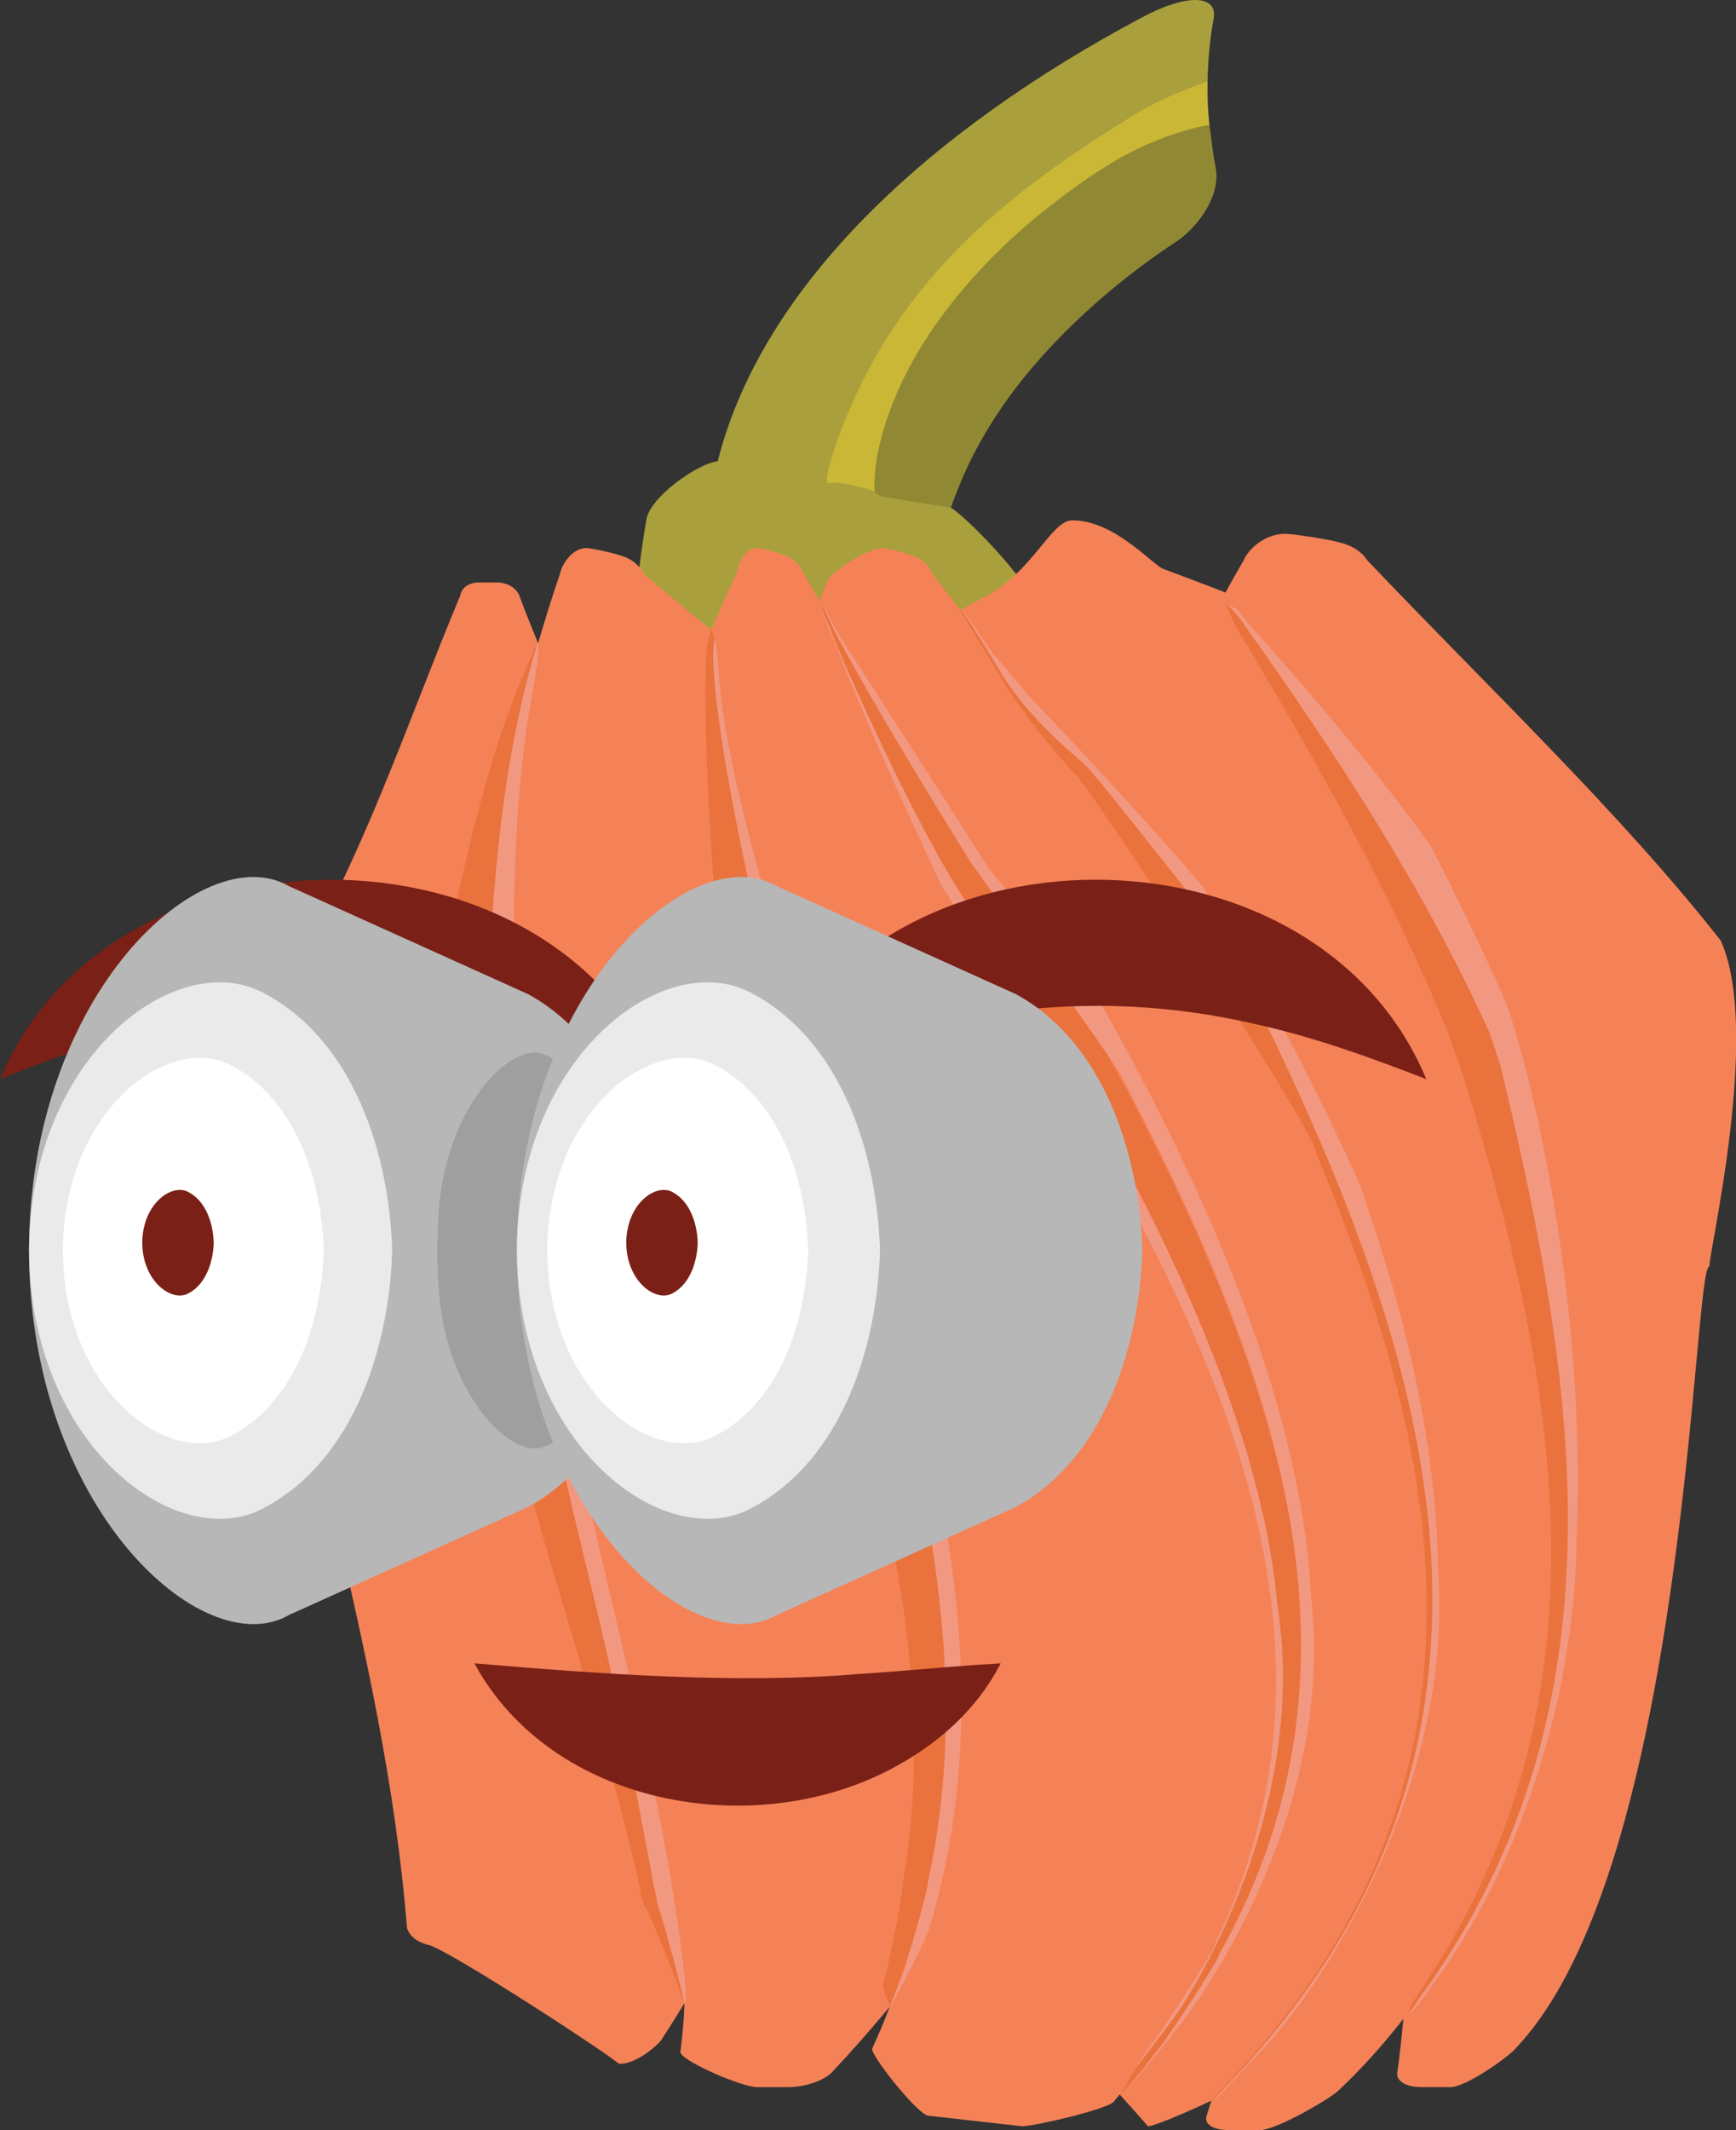 <?xml version="1.0" encoding="UTF-8"?><svg id="Layer_2" xmlns="http://www.w3.org/2000/svg" viewBox="0 0 68.079 83.495"><rect x="0" y="0" width="68.079" height="83.495" fill="#333333" stroke="none"/><defs><style>.cls-1{fill:#908833;}.cls-1,.cls-2,.cls-3,.cls-4,.cls-5,.cls-6,.cls-7,.cls-8,.cls-9,.cls-10,.cls-11,.cls-12{stroke-width:0px;}.cls-2{fill:#b53127;}.cls-3{fill:#ea723c;}.cls-4{fill:#b7b7b7;}.cls-5{fill:#f58257;}.cls-6{fill:#fff;}.cls-7{fill:#7a2017;}.cls-8{fill:#a09f9f;}.cls-9{fill:#a99f3c;}.cls-10{fill:#cab736;}.cls-11{fill:#f29881;}.cls-12{fill:#eaeaea;}</style></defs><g id="Layer_1-2"><g id="Mom_Head"><path class="cls-9" d="M46.114,9.474c-4.185,2.742-7.43,6.327-8.829,10.425.63.369,3.075,2.891,3.255,3.778.341,2.063.835,4.126,1.43,6.19.426,1.477-2.267.882-3.38.684-3.745-.663-7.326-1.327-10.669-1.99-1.013-.198-3.177-1.601-3.13-3.008.085-1.719.255-3.438.553-5.157.115-.921,2.105-2.274,2.801-2.312,1.745-6.907,8.27-12.946,16.619-17.391,1.801-.97,3.023-.894,2.825.062-.346,1.934-.297,3.867.077,5.799.162.957-.518,2.236-1.552,2.921Z"/><path class="cls-1" d="M37.285,19.899c-.003,0-1.56-.245-2.635-.428-.53-.08-.815-.98-.505-1.978,1.681-5.169,4.894-8.086,10.114-11.613,1.024-.682,1.933-1.224,3.169-.98.068.422.145,1.245.238,1.654.235,1.105-.693,2.348-1.551,2.921-3.583,2.378-6.929,5.744-8.402,9.323-.279.663-.426,1.101-.428,1.101Z"/><path class="cls-10" d="M34.295,19.257c-.004.007-1.256-.424-1.745-.316-.221.058-.155-.311.231-1.531,2.209-6.215,6.401-9.689,11.957-13.063,1.095-.645,2.617-1.155,2.613-1.151-.029.584-.001,1.15.075,1.698.008.007-1.914.266-4.072,1.639-3.044,1.883-7.696,5.9-8.868,10.935-.234.923-.191,1.789-.191,1.789Z"/><path class="cls-5" d="M67.031,49.647c-.645,0-.851,23.479-7.554,30.602-.223.315-1.971,1.562-2.594,1.562h-1.142c-.6,0-.994-.235-.945-.565.097-.703.177-1.406.237-2.11-.848,1.089-1.723,2.037-2.532,2.798-.31.315-2.442,1.562-3.096,1.562h-1.201c-.631,0-.997-.235-.885-.565.065-.196.127-.392.187-.589-1.133.533-2.278,1.004-2.486,1.004-.363-.416-.732-.832-1.111-1.248-.077.096-.156.192-.235.288-.318.317-3.144.96-3.591.96-1.222-.138-2.446-.277-3.676-.415-.376,0-2.228-2.306-2.208-2.623.256-.551.486-1.101.694-1.652-.713.865-1.476,1.731-2.29,2.596-.346.327-1.055.559-1.692.56h-1.223c-.611,0-3-1.048-3.009-1.375.089-.641.143-1.282.164-1.923-.294.488-.6.976-.918,1.464-.284.339-1.115.987-1.681.911.136-.035-6.779-4.567-7.485-4.663-.132-.04-.627-.16-.799-.648-.869-11.024-4.892-22.049-6.425-33.073-.143-.396-.139-.806-.004-1.2,4.203-5.991,6.018-11.982,8.523-17.973.043-.292.341-.5.716-.5.24,0,.481,0,.725,0,.382,0,.744.208.865.5.233.627.481,1.254.743,1.881.262-.901.542-1.803.851-2.704.076-.379.511-1.102,1.136-1.019.287.038.968.186,1.28.296.131.044.608.177.892.723.839.726,1.718,1.453,2.635,2.179.307-.737.635-1.473.988-2.21.046-.365.373-1.069.877-.989.232.038.778.181,1.028.286.105.044.487.173.729.702.201.353.407.706.618,1.06.094-.235.191-.47.291-.706.037-.367,1.706-1.423,2.26-1.342.248.038.834.181,1.103.286.112.044.52.173.772.702.356.481.723.962,1.098,1.442.306-.179.623-.354.953-.523,1.909-.989,2.595-2.996,3.44-3,1.653-.004,3.145,1.75,3.564,1.904.695.262,1.577.589,2.44.925.231-.422.469-.845.717-1.267.146-.381.848-1.112,1.767-1.027.421.038,1.409.189,1.852.296.186.046.873.181,1.22.731,4.728,4.973,9.976,9.946,13.87,14.919,1.601,3.569-.506,12.325-.446,12.771Z"/><path class="cls-3" d="M19.356,41.185c.05.391.087.793.108,1.179.773,12.027,5.858,24.658,7.397,35.334.015.305-.026.844-.026.844.07.047-1.382-3.635-1.506-3.754-.023-.031-.099-.115-.213-.56.102-.001-1.243-5.393-3.28-12.143-2.048-6.716-3.629-14.621-4.458-18.444-.11-.411-.49-2.618-.481-3.024,1.053-5.789,2.075-10.88,4.033-15.098.055-.24.181-.238.181-.239,0-0-.054.283-.054.347-0.0.342-.011.627-.038.883-1.181,4.395-1.536,9.351-1.663,14.674Z"/><path class="cls-3" d="M57.233,41.706c-.16-.409-.318-.835-.461-1.248-2.215-5.441-5.214-10.756-8.272-15.832-.173-.336-.48-.991-.385-.944.043.021.174.124.253.206.033.035.137.132.422.604,2.081,2.775,4.17,5.68,6.06,8.697,1.885,3.183,3.464,5.831,3.586,6.263,1.535,4.932,3.289,13.208,3.113,20.718.108,7.556-2.844,14.344-5.179,17.359-.177.274-1.011,1.312-1.049,1.289-.018-.014-.035-.029-.053-.043-.029-.022.101-.245.299-.536,7.915-11.516,5.551-24.143,1.665-36.534Z"/><path class="cls-3" d="M51.621,45.238c.163-.63-9.123-14.802-9.519-14.953,0-.007-1.819-1.928-2.931-3.865-.497-.865-1.536-2.491-1.514-2.503.03-.032.981,1.356,1.077,1.484.418.566,1.133,1.53,1.446,1.997,2.205,2.396,4.511,4.953,6.753,7.659,2.195,3.241,6.327,11.727,6.344,12.189-.121-.031,2.86,6.904,2.972,14.552.615,7.678-3.963,15.895-7.346,19.143-.244.294-1.359,1.441-1.384,1.432-.007-.005-.015-.009-.023-.014-.012-.008.191-.231.476-.54,11.233-11.609,8.798-24.334,3.651-36.58Z"/><path class="cls-3" d="M29.853,43.293c-.182-.445-1.681-7.036-1.748-7.457-.053-.019-.584-7.027-.406-10.182.005-.534.187-.996.188-.996,0-0.0.124.306.139.408.022.155.046.341.051.654-.261,4.614,3.492,16.38,3.568,16.385.163.43.317.873.453,1.302,3.474,10.645,7.348,21.361,4.373,32.037-.037.318-1.451,3.202-1.561,3.213.004.001-.326-.679-.276-.924.093-.058.795-3.543.762-3.865,1.785-10.137-2.102-20.361-5.543-30.575Z"/><path class="cls-3" d="M42.577,43.24c-.175-.441-5.319-8.352-5.553-8.698-1.559-3.2-3.087-6.39-4.369-9.56-.167-.327-.552-1.305-.488-1.248.028.027.119.138.177.224.025.035.1.139.349.604-.093-.023,3.671,6.557,5.872,9.936.242.365,3.816,4.881,4.033,5.314,2.448,4.448,8.04,14.511,8.413,23.506.997,8.986-5.371,16.904-5.439,16.869-.213.313-1.62,1.957-1.667,1.951.233-.374.451-.746.657-1.118.096-.006,2.554-3.593,2.605-3.906,6.347-11.545,1.604-22.988-4.59-33.873Z"/><path class="cls-11" d="M20.316,41.86c.051.394.095.799.133,1.19.722,11.632,5.324,24.043,6.431,34.767.021.309-.017.859-.018.859.077.038-.978-3.92-1.085-4.041-.015-.035.004-.101-.096-.558-.041.055-.899-5.331-2.483-11.827-1.585-6.467-3.213-14.043-3.686-17.712-.089-.399-.433-2.544-.451-2.945.14-5.872.517-11.319,1.93-16.086.051-.252.122-.291.122-.291 0.0 0.0.003.333-.002.395-.029.33-.083.662-.117.922-.934,4.702-.967,9.887-.678,15.328Z"/><path class="cls-11" d="M58.837,41.745c-.144-.421-.291-.859-.431-1.281-2.536-5.603-6.034-10.95-9.579-15.928-.178-.336-.718-.861-.718-.86.133.069.266.139.4.208.001.001.124.167.469.583,2.445,2.721,4.915,5.628,7.139,8.703,1.681,3.296,2.933,6.035,3.062,6.466,1.583,4.96,2.995,13.306,2.644,20.752-.087,7.513-3.175,14.125-5.463,17.163-.173.275-.979,1.335-1.004,1.322-.009-.007-.019-.015-.028-.022-.015-.012.126-.225.328-.514,8.209-11.232,6.247-23.867,3.181-36.592Z"/><path class="cls-11" d="M48.095,37.006c-.213-.488-5.164-6.615-5.418-6.934-.001-.012-2.264-1.762-3.405-3.673-.51-.856-1.55-2.482-1.534-2.49.018-.025.958,1.372,1.051,1.5.407.573,1.139,1.288,1.448,1.758,2.256,2.361,4.618,4.891,6.919,7.578,2.186,3.256,6.343,11.77,6.363,12.235-.122-.033,2.817,7.018,2.88,14.73.572,7.751-4.101,15.986-7.473,19.235-.242.295-1.351,1.445-1.37,1.438-.005-.003-.011-.006-.016-.01-.008-.006.198-.228.484-.536,13.685-14.135,7.611-30.05.071-44.832Z"/><path class="cls-11" d="M32.042,43.739c-.18-.434-2.176-6.98-2.253-7.404-.062-.007-1.69-7.087-1.81-10.305-.045-.54.048-1.019.048-1.018-.001.001.061.293.074.396.019.154.041.34.07.656.112,4.676,4.089,16.411,4.16,16.415.155.428.31.87.455,1.297,3.281,10.493,6.847,21.091,3.691,31.686-.027.316-1.546,3.29-1.621,3.295.004-0.0.347-.855.418-1.101.097-.061,1.141-3.575,1.117-3.895,2.199-10.025-1.202-20.064-4.349-30.023Z"/><path class="cls-11" d="M42.199,43.451c-.163-.432-5.046-8.418-5.29-8.771-1.514-3.237-3.004-6.471-4.247-9.691-.171-.326-.548-1.305-.5-1.238.02.031.07.161.121.252.021.037.043.168.288.635-.093-.002,2.939,6.982,5.061,10.32.237.373,3.304,4.994,3.521,5.409,2.483,4.348,8.16,13.899,8.94,22.551,1.36,8.62-4.095,16.341-4.157,16.302-.2.314-1.39,1.82-1.418,1.818.224-.313.439-.625.644-.938.107-.002,2.443-3.595,2.486-3.909,5.462-11.238.688-22.294-5.448-32.739Z"/><path class="cls-11" d="M43.988,42.202c-.181-.453-5.716-8.101-5.941-8.428-1.836-2.973-3.619-5.894-5.178-8.755-.167-.318-.598-1.241-.552-1.177.02.031.093.147.143.236.022.037.083.143.323.598-.084-.032,3.896,6.028,5.988,9.364.227.355,3.979,4.521,4.203,4.95,2.459,4.345,8.004,14.536,8.44,23.597,1.052,9.066-5.231,17.001-5.301,16.966-.177.306-1.885,2.346-1.931,2.343.412-.496.801-.991,1.166-1.486.101-.002,2.418-3.502,2.466-3.807,6.495-11.523,2.046-23.147-3.823-34.402Z"/></g><g id="Mom_Smile_Face"><path class="cls-7" d="M0,42.301c4.35-10.415,21.603-10.433,25.942 0-2.436-.95-4.572-1.688-6.703-2.159-6.668-1.543-12.842-.478-19.239,2.159h0Z"/><path class="cls-7" d="M29.991,42.301c4.35-10.415,21.603-10.433,25.942 0-2.436-.95-4.572-1.688-6.703-2.159-6.668-1.543-12.842-.478-19.239,2.159h0Z"/><rect class="cls-2" x="24.501" y="51.833" width="2.44" height="6.346" rx="1.22" ry="1.22"/><rect class="cls-7" x="24.905" y="51.833" width="2.037" height="6.346" rx="1.018" ry="1.018"/><rect class="cls-2" x="28.381" y="51.833" width="2.44" height="6.346" rx="1.22" ry="1.22"/><rect class="cls-7" x="28.381" y="51.833" width="2.037" height="6.346" rx="1.018" ry="1.018"/><path class="cls-7" d="M18.604,65.2c4.891.413,10.274.823,15.14.413,1.677-.103,3.406-.291,5.497-.413-.955,1.875-2.559,3.241-4.371,4.18-5.386,2.792-13.235,1.402-16.266-4.18h0Z"/></g><path class="cls-4" d="M20.711,59.07c-3.126,1.411-6.252,2.823-9.377,4.234-3.371,1.947-10.181-4.199-10.196-14.284,0,0,0,0,0,0,.014-10.085,6.824-16.232,10.196-14.284,3.126,1.411,6.252,2.823,9.377,4.234,3.455,1.882,4.845,6.308,4.957,10.05h0c-.112,3.743-1.501,8.168-4.957,10.05Z"/><path class="cls-12" d="M15.379,49.02c-.109,3.761-1.484,8.163-4.957,10.05-3.398,1.94-9.248-2.343-9.284-10.05.036-7.708,5.886-11.991,9.284-10.05,3.473,1.887,4.848,6.29,4.957,10.05Z"/><path class="cls-6" d="M12.697,49.02c-.078,2.702-1.066,5.865-3.561,7.221-2.442,1.394-6.645-1.683-6.671-7.221.026-5.538,4.229-8.615,6.671-7.221,2.495,1.356,3.483,4.519,3.561,7.221Z"/><path class="cls-7" d="M8.381,48.712c-.021.74-.292,1.606-.975,1.978-.668.382-1.819-.461-1.827-1.978.007-1.516,1.158-2.359,1.827-1.978.683.371.954,1.238.975,1.978Z"/><path class="cls-8" d="M28.863,53.313c-2.478,1.119-4.955,2.237-7.433,3.356-1.257.695-3.906-1.901-4.217-6.038-.082-1.073-.082-2.151,0-3.224.31-4.137,2.96-6.733,4.217-6.038,2.478,1.119,4.955,2.237,7.433,3.356,1.285.679,1.805,2.305,1.729,3.701-.03.395-.03.791,0,1.185.076,1.396-.445,3.022-1.729,3.701Z"/><path class="cls-4" d="M39.842,59.07c-3.126,1.411-6.252,2.823-9.377,4.234-3.371,1.947-10.181-4.199-10.196-14.284,0,0,0,0,0,0,.014-10.085,6.824-16.232,10.196-14.284,3.126,1.411,6.252,2.823,9.377,4.234,3.455,1.882,4.845,6.308,4.957,10.05h0c-.112,3.743-1.501,8.168-4.957,10.05Z"/><path class="cls-12" d="M34.51,49.02c-.109,3.761-1.483,8.163-4.957,10.05-3.398,1.94-9.249-2.343-9.284-10.05.036-7.708,5.886-11.991,9.284-10.05,3.473,1.887,4.848,6.29,4.957,10.05Z"/><path class="cls-6" d="M31.693,49.02c-.078,2.702-1.066,5.865-3.561,7.221-2.442,1.394-6.645-1.683-6.671-7.221.026-5.538,4.229-8.615,6.671-7.221,2.495,1.356,3.483,4.519,3.561,7.221Z"/><path class="cls-7" d="M27.361,48.712c-.021.74-.292,1.606-.975,1.978-.668.382-1.82-.461-1.827-1.978.007-1.516,1.158-2.359,1.827-1.978.683.371.954,1.238.975,1.978Z"/></g></svg>